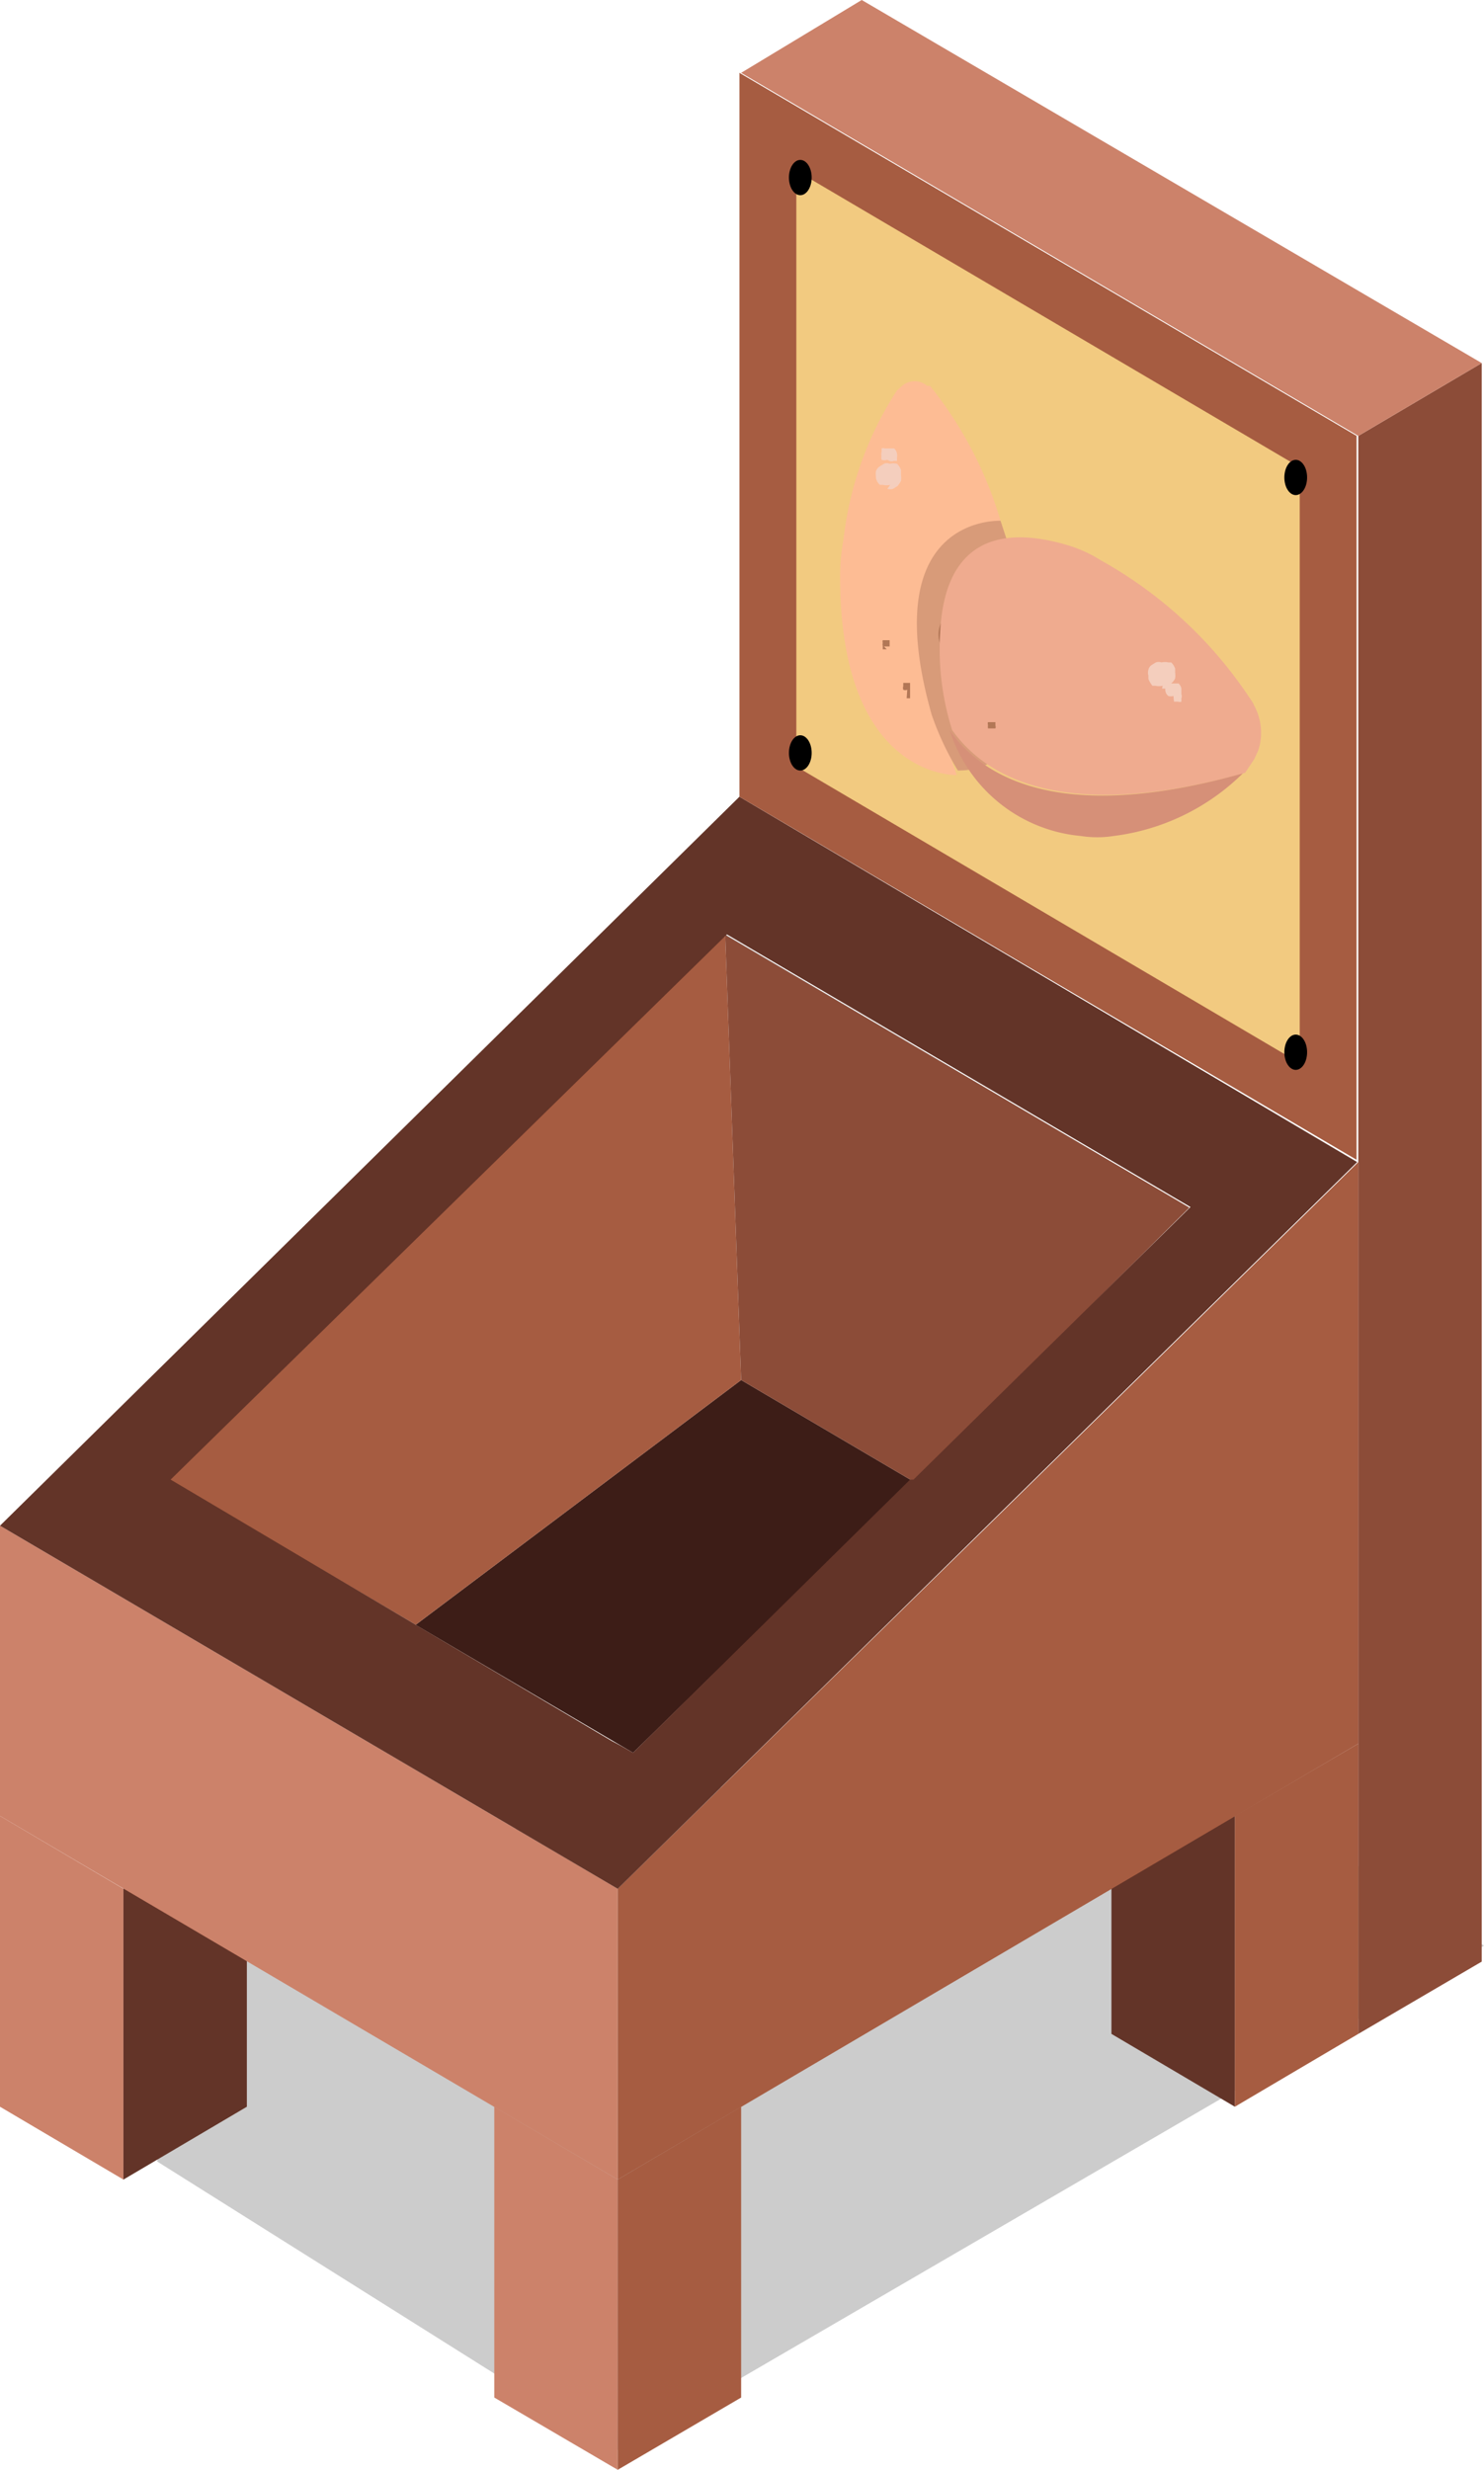 <svg xmlns="http://www.w3.org/2000/svg" viewBox="0 0 26.09 43.4"><defs><style>.cls-1{fill:#f2ca80;}.cls-2{opacity:0.2;}.cls-3{fill:#d99873;}.cls-4{fill:#cc826a;}.cls-5{fill:#633428;}.cls-6{fill:#a65c41;}.cls-7{fill:#734a26;}.cls-8{fill:#3d1d17;}.cls-9{fill:#8c4c38;}.cls-10{fill:none;}.cls-11{fill:#fdbc94;}.cls-12{fill:#d89b79;}.cls-13{fill:#f4cebd;}.cls-14{fill:#b27756;}.cls-15{fill:#efab8f;}.cls-16{fill:#d69078;}</style></defs><g id="Layer_2" data-name="Layer 2"><g id="Layer_1-2" data-name="Layer 1"><polygon class="cls-1" points="13.95 2.85 13.62 13.44 22.88 18.88 22.9 8.11 13.95 2.85"/><g class="cls-2"><polygon points="3.33 33.28 3.24 36.55 2.76 37.98 10.84 43.06 26.09 34.19 19.52 30.04 3.33 33.28"/></g><line class="cls-3" x1="6.03" y1="30.96" x2="6" y2="28.4"/><polygon class="cls-4" points="2.17 33.19 2.17 38.3 0 37.02 0 31.91 2.17 33.19"/><polygon class="cls-5" points="2.17 33.19 2.17 38.3 4.34 37.02 4.34 31.91 2.17 33.19"/><polygon class="cls-5" points="21.71 31.91 21.71 37.02 19.54 35.74 19.54 30.64 21.71 31.91"/><polygon class="cls-6" points="21.71 31.91 21.71 37.02 23.88 35.74 23.88 30.64 21.71 31.91"/><line class="cls-7" x1="23.88" y1="20.42" x2="15.2" y2="15.32"/><polygon class="cls-8" points="20.91 21.22 12.76 16.43 2.98 26.01 12.75 16.43 20.91 21.22"/><polygon class="cls-8" points="7.31 28.55 2.98 26.01 11.13 30.8 16.02 26.01 13.03 24.25 7.31 28.55"/><polygon class="cls-6" points="13.03 24.25 12.75 16.43 2.98 26.01 7.31 28.55 13.03 24.25"/><polygon class="cls-9" points="20.91 21.22 12.75 16.43 13.03 24.25 16.02 26.01 16.06 26.04 20.91 21.22"/><polygon class="cls-4" points="10.86 38.3 10.86 43.4 8.69 42.13 8.69 37.02 10.86 38.3"/><polygon class="cls-6" points="10.86 38.3 10.86 43.4 13.03 42.13 13.03 37.02 10.86 38.3"/><polygon class="cls-6" points="17.37 26.81 10.86 33.19 10.86 38.3 23.88 30.64 23.88 20.42 17.37 26.81"/><polygon class="cls-4" points="0 31.91 0 26.81 10.86 33.19 10.86 38.3 0 31.91"/><path class="cls-10" d="M12.76,16.43,3,26l7.77,4.58a5.2,5.2,0,0,1,.12-.63c.12-.5.27-.91.33-.89a2,2,0,0,1-.1.95c-.07.26-.14.49-.2.65l.23.13L16,26l0,0,4.85-4.82Z"/><path class="cls-5" d="M13,14,0,26.81l10.86,6.38,13-12.77Zm3,12L11.13,30.8l-.23-.13-.15-.08L3,26l9.78-9.58,8.15,4.79L16.06,26Z"/><polygon class="cls-9" points="26.05 6.38 23.88 7.66 23.88 35.74 26.05 34.47 26.05 6.38"/><path class="cls-6" d="M14,3l8.85,5.21V18.68L14,13.47V3M13,1.28V14l10.85,6.38V7.66L13,1.28Z"/><polygon class="cls-4" points="26.05 6.38 15.15 0 13.03 1.28 23.88 7.66 26.05 6.38"/><ellipse cx="14.07" cy="3.12" rx="0.2" ry="0.31"/><ellipse cx="22.78" cy="8.39" rx="0.2" ry="0.31"/><ellipse cx="14.07" cy="13.23" rx="0.2" ry="0.31"/><ellipse cx="22.78" cy="18.49" rx="0.2" ry="0.31"/><path class="cls-11" d="M17.59,9.15a6.9,6.9,0,0,0-1.24-2.37l-.05,0a.34.34,0,0,0-.44,0l-.09.08a6.06,6.06,0,0,0-.94,2.61,3.71,3.71,0,0,0-.06.67c0,3.55,2.05,3.48,2.05,3.48h0C15.43,9.6,17.05,9.19,17.59,9.15Z"/><path class="cls-12" d="M16.84,13.54c.66,0,1.51-.42,1.13-3a5.49,5.49,0,0,0-.18-.78l-.2-.61c-.5,0-2.09.31-1.21,3.41A5.07,5.07,0,0,0,16.84,13.54Z"/><path class="cls-13" d="M15.64,8.1a.09.09,0,0,0,.07,0l.06,0,0-.06a.19.19,0,0,0,0-.07v0a.16.16,0,0,0-.05-.09l0,0-.09,0h-.07a.09.09,0,0,0-.06,0s0,0,0,.06a.12.12,0,0,0,0,.08V8a.14.14,0,0,0,0,.08l0,0a.16.16,0,0,0,.1,0Z"/><path class="cls-13" d="M15.6,8.59a.18.18,0,0,0,.1,0l.08-.05a.47.47,0,0,0,.06-.09.3.3,0,0,0,0-.1V8.26a.26.26,0,0,0-.07-.11l0,0a.28.28,0,0,0-.13,0,.12.12,0,0,0-.1,0l-.08.05a.16.16,0,0,0-.06.08.36.36,0,0,0,0,.1V8.4a.21.21,0,0,0,.07.12l.05,0a.28.28,0,0,0,.13,0Z"/><path class="cls-13" d="M20.78,13.39h0a.14.14,0,0,0,0,.09.22.22,0,0,0,0,.08.18.18,0,0,0,.18,0,.21.21,0,0,0,.13-.13.21.21,0,0,0-.05-.17h0a.2.2,0,0,0-.18,0l-.08,0a.35.35,0,0,0,0,.08Z"/><path class="cls-14" d="M18.12,13.37h.05l0,0,0-.05a.07.07,0,0,0,0,0v0a.09.09,0,0,0,0-.07l0,0-.07,0-.05,0-.05,0s0,0,0,0,0,0,0,.05v0l0,.06,0,0,.07,0Z"/><path class="cls-14" d="M18,13.52a.23.23,0,0,0,0-.45.23.23,0,0,0,0,.45Z"/><path class="cls-14" d="M17,11.65a.5.5,0,0,0,0-1,.5.5,0,0,0,0,1Z"/><path class="cls-15" d="M21.89,13.58l.16-.24.07-.15a1,1,0,0,0-.07-.79.41.41,0,0,0-.05-.09,7.52,7.52,0,0,0-2.64-2.46,2.4,2.4,0,0,0-.59-.27c-1.83-.54-2.2.62-2.24,1.53h0a4.69,4.69,0,0,0,.21,1.72C17.27,13.57,18.57,14.51,21.89,13.58Z"/><path class="cls-16" d="M19,14.69a1.88,1.88,0,0,0,.58,0,3.93,3.93,0,0,0,2.27-1.1c-3.32.93-4.62,0-5.15-.75A2.67,2.67,0,0,0,19,14.69Z"/><path class="cls-13" d="M20.64,12.33h.07a.09.09,0,0,0,.06,0s0,0,0-.06a.1.1,0,0,0,0-.07V12.1a.16.16,0,0,0-.05-.09l0,0-.1,0h-.07l-.06,0a.21.21,0,0,0,0,.06.24.24,0,0,0,0,.08v0a.14.14,0,0,0,.05.08l0,0a.15.15,0,0,0,.09,0Z"/><path class="cls-13" d="M20.43,12.1l.09,0L20.6,12a.21.21,0,0,0,.06-.08.36.36,0,0,0,0-.1v-.07a.26.26,0,0,0-.07-.11l-.05,0a.27.27,0,0,0-.12,0,.16.16,0,0,0-.1,0l-.08.05a.14.14,0,0,0-.05.08.17.17,0,0,0,0,.1v.06a.47.47,0,0,0,.07.12l.05,0a.28.28,0,0,0,.13,0Z"/><path class="cls-14" d="M15.54,11.36l.05,0,.05,0,0-.05a.43.43,0,0,0,0,0v0s0,0,0-.06l0,0-.07,0h0l-.05,0a.08.08,0,0,0,0,.05.08.08,0,0,0,0,.05v0l0,.06,0,0,.07,0Z"/><path class="cls-14" d="M15.36,11.47h0v0h0v0h-.07v0h0s0,0,0,0h0Z"/><path class="cls-14" d="M15.94,12.27H16s0,0,0,0a.05.05,0,0,0,0,0s0,0,0,0v0L16,12l0,0-.07,0h0l-.05,0,0,0s0,0,0,.06v0a.09.09,0,0,0,0,.06l0,0a.08.08,0,0,0,.07,0Z"/><path class="cls-14" d="M17.45,12.8l.05,0,0,0s0,0,0,0a.07.07,0,0,0,0-.05v0l0-.06,0,0-.07,0h-.06l0,0,0,0a.07.07,0,0,0,0,.05v0a.21.21,0,0,0,0,.06l0,0,.07,0Z"/></g></g></svg>